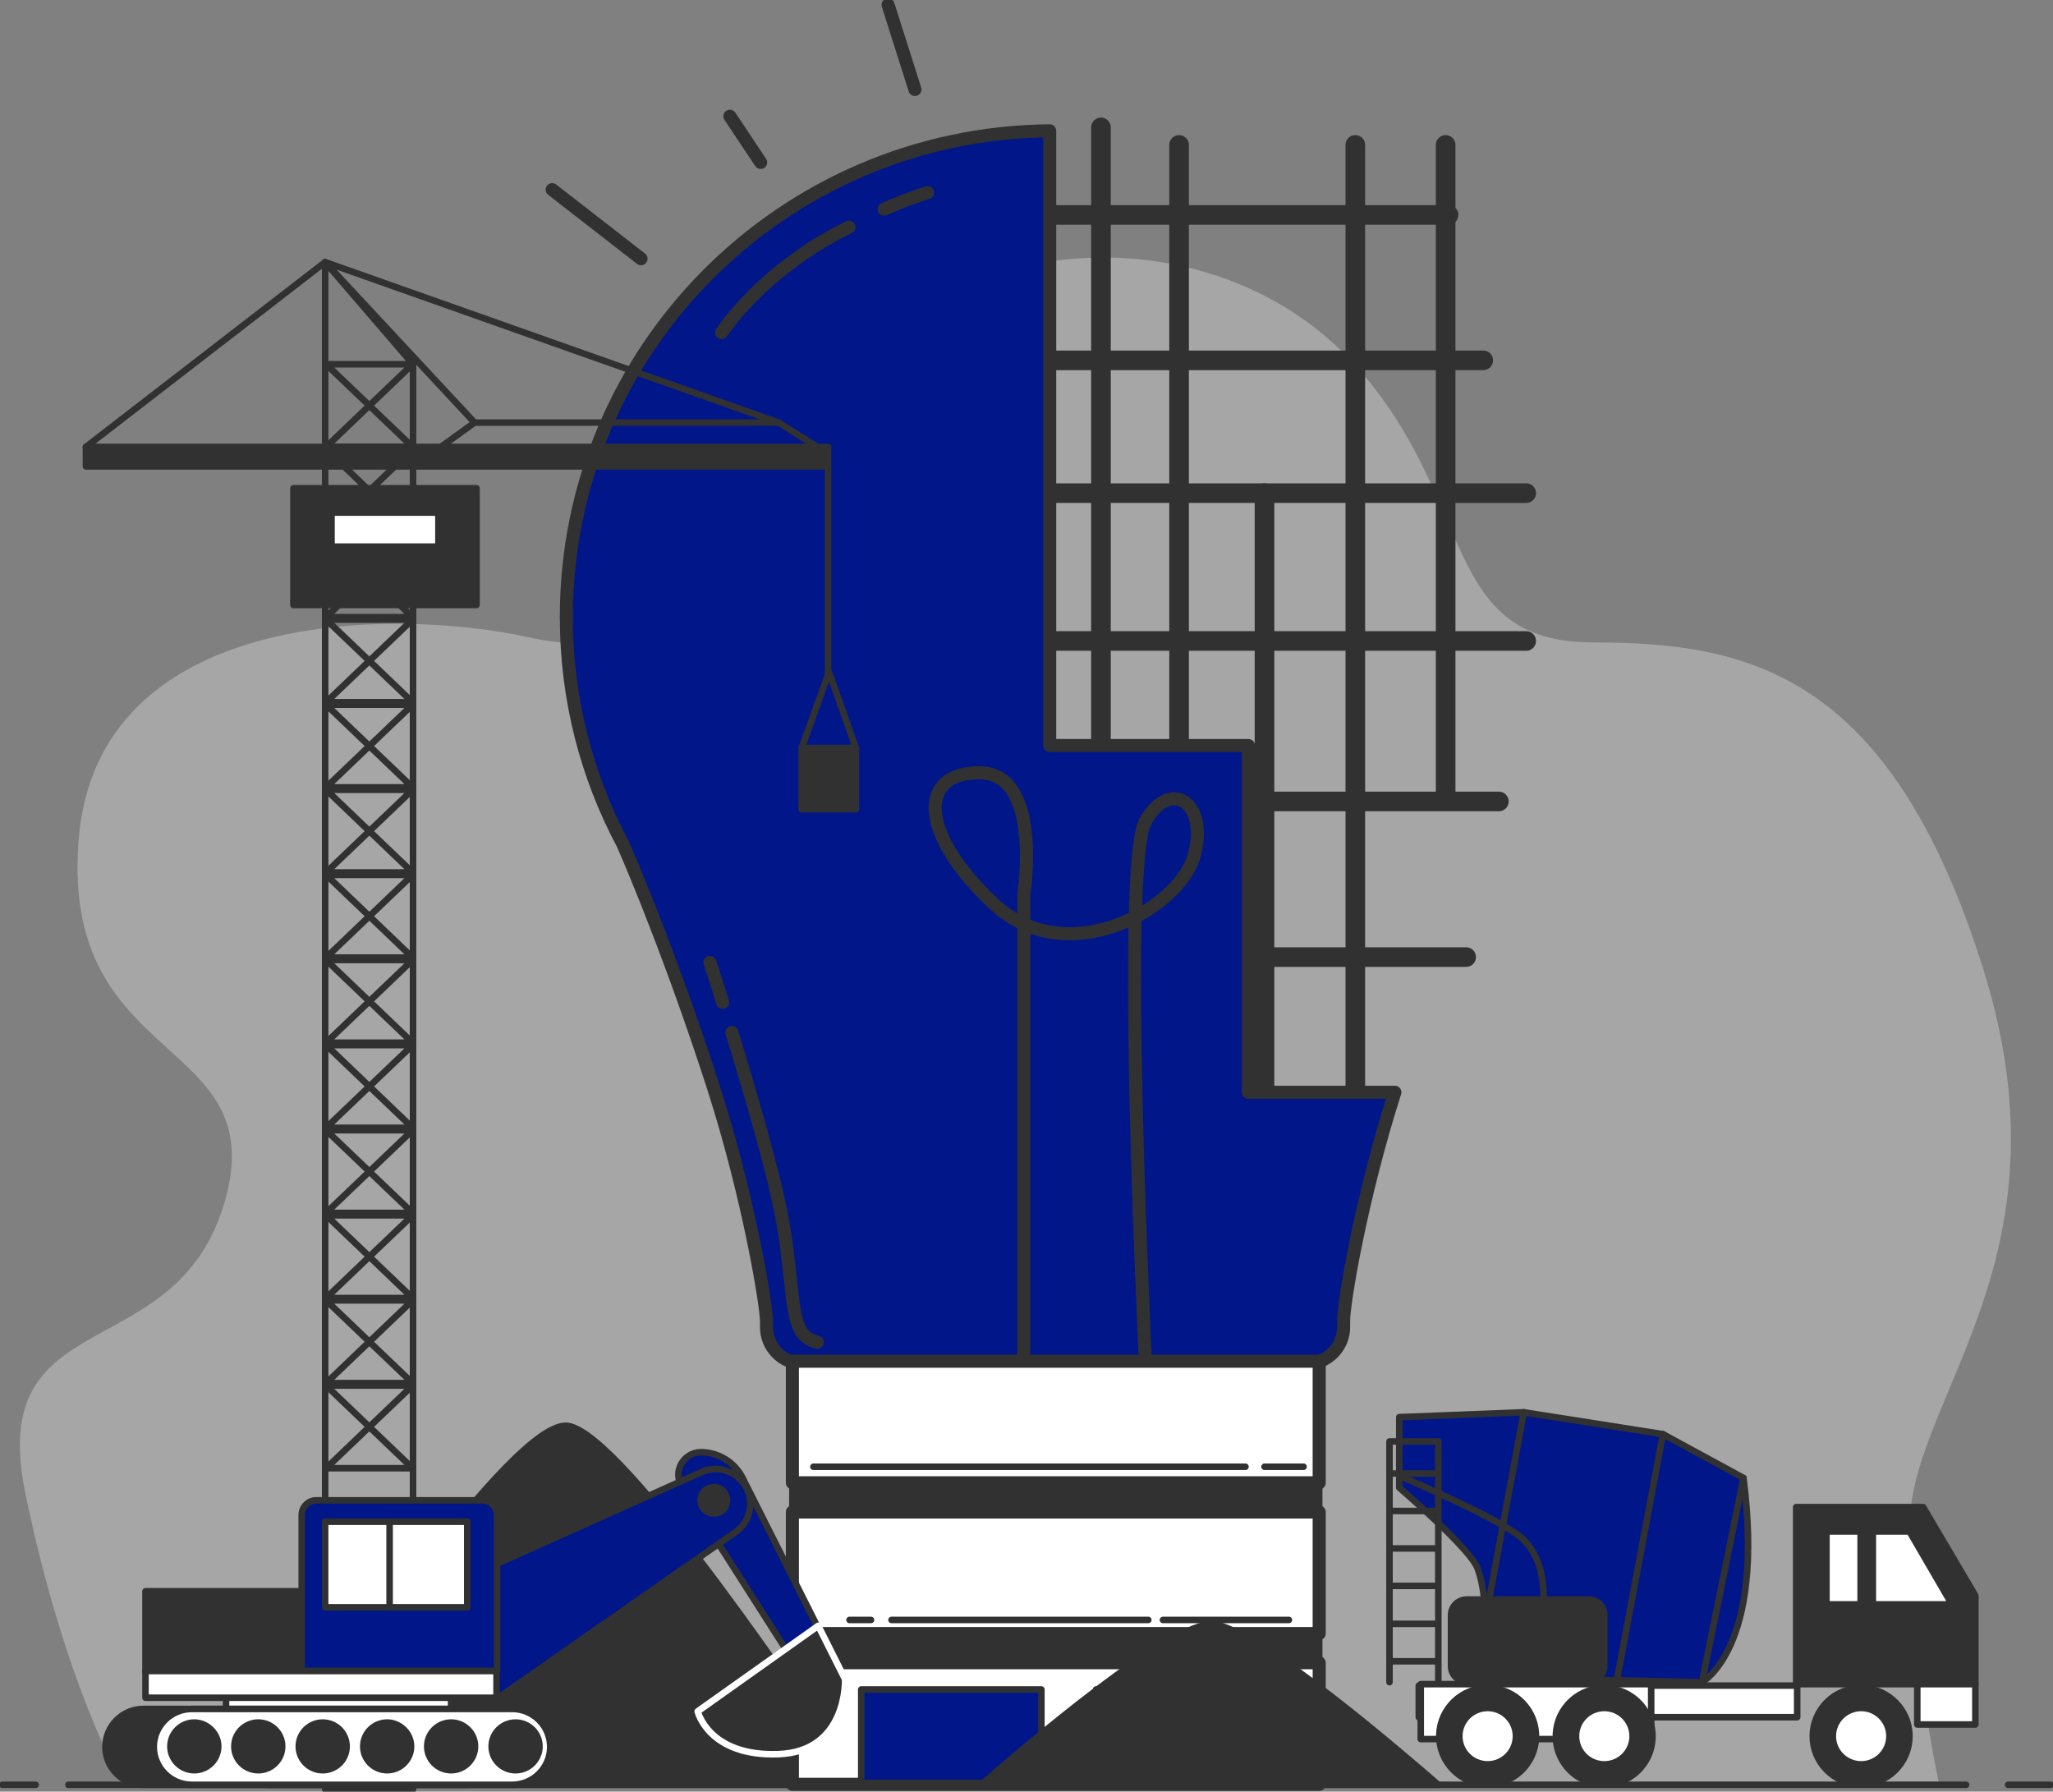 <svg width="314" height="274" viewBox="0 0 314 274" fill="none" xmlns="http://www.w3.org/2000/svg">
<rect x="0" y="0" width="314" height="274" fill="#808080" stroke="none"/>
<g clip-path="url(#clip0_850:1526)">
<path opacity="0.3" d="M296.601 272.959H18.817C18.817 272.959 10.006 258.084 3.883 228.408C-2.241 198.732 26.882 209.516 34.349 183.857C41.817 158.197 9.259 163.627 12.022 128.521C14.71 93.416 59.439 92.746 81.095 97.507C102.75 102.267 100.062 86.053 125.152 59.054C150.242 32.056 188.176 34.733 207.143 55.707C226.11 76.607 219.986 98.25 243.732 98.25C267.478 98.25 289.134 103.01 303.321 148.156C317.509 193.302 291.523 214.053 292.046 234.358C292.569 254.737 296.601 272.959 296.601 272.959Z" fill="white"/>
<path d="M131.2 272.959C124.405 262.621 95.357 219.26 86.844 218.07C78.556 216.954 49.135 260.761 41.145 272.959H131.2Z" fill="#313131" stroke="#313131" stroke-miterlimit="10" stroke-linecap="round" stroke-linejoin="round"/>
<path d="M168.388 19.486V119.522" stroke="#313131" stroke-width="3" stroke-miterlimit="10" stroke-linecap="round" stroke-linejoin="round"/>
<path d="M180.336 22.164V119.522" stroke="#313131" stroke-width="3" stroke-miterlimit="10" stroke-linecap="round" stroke-linejoin="round"/>
<path d="M193.403 75.417V169.725" stroke="#313131" stroke-width="3" stroke-miterlimit="10" stroke-linecap="round" stroke-linejoin="round"/>
<path d="M207.292 22.164V169.725" stroke="#313131" stroke-width="3" stroke-miterlimit="10" stroke-linecap="round" stroke-linejoin="round"/>
<path d="M221.106 22.164V122.199" stroke="#313131" stroke-width="3" stroke-miterlimit="10" stroke-linecap="round" stroke-linejoin="round"/>
<path d="M158.008 32.874H221.555" stroke="#313131" stroke-width="3" stroke-miterlimit="10" stroke-linecap="round" stroke-linejoin="round"/>
<path d="M158.008 55.112H226.856" stroke="#313131" stroke-width="3" stroke-miterlimit="10" stroke-linecap="round" stroke-linejoin="round"/>
<path d="M156.888 75.417H233.428" stroke="#313131" stroke-width="3" stroke-miterlimit="10" stroke-linecap="round" stroke-linejoin="round"/>
<path d="M155.693 98.027H233.428" stroke="#313131" stroke-width="3" stroke-miterlimit="10" stroke-linecap="round" stroke-linejoin="round"/>
<path d="M170.329 122.571H229.246" stroke="#313131" stroke-width="3" stroke-miterlimit="10" stroke-linecap="round" stroke-linejoin="round"/>
<path d="M185.712 146.371H224.243" stroke="#313131" stroke-width="3" stroke-miterlimit="10" stroke-linecap="round" stroke-linejoin="round"/>
<path d="M84.455 29.006L98.046 39.568" stroke="#313131" stroke-width="2" stroke-miterlimit="10" stroke-linecap="round" stroke-linejoin="round"/>
<path d="M111.636 17.776L116.34 24.841" stroke="#313131" stroke-width="2" stroke-miterlimit="10" stroke-linecap="round" stroke-linejoin="round"/>
<path d="M135.83 0.744L139.937 13.685" stroke="#313131" stroke-width="2" stroke-miterlimit="10" stroke-linecap="round" stroke-linejoin="round"/>
<path d="M213.341 167.048H190.939V114.018H160.547V20.007C119.627 20.379 86.621 53.55 86.621 94.383C86.621 106.952 89.757 118.778 95.283 129.116C97.747 134.769 103.423 148.603 109.172 166.453C114.474 182.964 117.237 199.55 117.237 202.079C117.237 202.302 117.237 202.599 117.237 202.822C117.162 205.946 119.627 208.549 122.838 208.549H156.664H166.073H199.9C203.036 208.549 205.575 205.946 205.501 202.822C205.501 202.525 205.501 202.302 205.501 202.079C205.426 199.624 208.114 183.41 213.341 167.048Z" fill="#001689" stroke="#313131" stroke-width="2" stroke-miterlimit="10" stroke-linecap="round" stroke-linejoin="round"/>
<path d="M135.233 31.982C137.399 31.015 139.564 30.197 141.879 29.453" stroke="#313131" stroke-width="2" stroke-miterlimit="10" stroke-linecap="round" stroke-linejoin="round"/>
<path d="M110.367 50.873C110.367 50.873 116.49 41.279 129.857 34.733" stroke="#313131" stroke-width="2" stroke-miterlimit="10" stroke-linecap="round" stroke-linejoin="round"/>
<path d="M111.936 157.9C114.698 166.899 118.357 179.394 119.627 186.385C121.792 198.137 120.374 204.236 125.003 205.277" stroke="#313131" stroke-width="2" stroke-miterlimit="10" stroke-linecap="round" stroke-linejoin="round"/>
<path d="M108.575 147.189C108.575 147.189 109.397 149.569 110.517 153.288" stroke="#313131" stroke-width="2" stroke-miterlimit="10" stroke-linecap="round" stroke-linejoin="round"/>
<path d="M156.59 207.88V136.777C156.59 136.777 159.502 118.183 149.795 118.183C140.087 118.183 140.834 127.852 152.035 138.264C163.236 148.677 180.411 139.008 182.651 130.827C184.891 122.645 178.917 118.927 175.184 125.62C171.45 132.314 175.184 208.178 175.184 208.178" stroke="#313131" stroke-width="2" stroke-miterlimit="10" stroke-linecap="round" stroke-linejoin="round"/>
<path d="M201.766 208.177H121.194V226.771H201.766V208.177Z" fill="white" stroke="#313131" stroke-width="2" stroke-miterlimit="10" stroke-linecap="round" stroke-linejoin="round"/>
<path d="M201.766 231.234H121.194V249.828H201.766V231.234Z" fill="white" stroke="#313131" stroke-width="2" stroke-miterlimit="10" stroke-linecap="round" stroke-linejoin="round"/>
<path d="M201.766 226.846H121.194V231.308H201.766V226.846Z" fill="#313131" stroke="#313131" stroke-miterlimit="10" stroke-linecap="round" stroke-linejoin="round"/>
<path d="M201.766 254.29H121.194V272.884H201.766V254.29Z" fill="white" stroke="#313131" stroke-width="2" stroke-miterlimit="10" stroke-linecap="round" stroke-linejoin="round"/>
<path d="M193.403 224.317H199.377" stroke="#313131" stroke-miterlimit="10" stroke-linecap="round" stroke-linejoin="round"/>
<path d="M124.405 224.317H190.491" stroke="#313131" stroke-miterlimit="10" stroke-linecap="round" stroke-linejoin="round"/>
<path d="M177.871 247.745H197.137" stroke="#313131" stroke-miterlimit="10" stroke-linecap="round" stroke-linejoin="round"/>
<path d="M136.353 247.745H175.63" stroke="#313131" stroke-miterlimit="10" stroke-linecap="round" stroke-linejoin="round"/>
<path d="M129.931 247.745H133.216" stroke="#313131" stroke-miterlimit="10" stroke-linecap="round" stroke-linejoin="round"/>
<path d="M201.766 249.902H121.194V254.365H201.766V249.902Z" fill="#313131" stroke="#313131" stroke-miterlimit="10" stroke-linecap="round" stroke-linejoin="round"/>
<path d="M159.277 258.381H131.723V272.661H159.277V258.381Z" fill="#001689" stroke="#313131" stroke-miterlimit="10" stroke-linecap="round" stroke-linejoin="round"/>
<path d="M195.195 258.381H167.641V272.661H195.195V258.381Z" fill="#001689" stroke="#313131" stroke-miterlimit="10" stroke-linecap="round" stroke-linejoin="round"/>
<path d="M219.987 272.959C214.685 268.347 192.134 248.935 185.562 248.415C179.141 247.894 156.291 267.529 150.093 272.959H219.987Z" fill="#313131" stroke="#313131" stroke-miterlimit="10" stroke-linecap="round" stroke-linejoin="round"/>
<path d="M307.13 272.959H313.626" stroke="#313131" stroke-miterlimit="10" stroke-linecap="round" stroke-linejoin="round"/>
<path d="M10.454 272.959H300.708" stroke="#313131" stroke-miterlimit="10" stroke-linecap="round" stroke-linejoin="round"/>
<path d="M0.373 272.959H5.451" stroke="#313131" stroke-miterlimit="10" stroke-linecap="round" stroke-linejoin="round"/>
<path d="M294.137 230.49H274.722V257.563H282.786H294.137H302.127V244.027L294.137 230.49Z" fill="#313131" stroke="#313131" stroke-miterlimit="10" stroke-linecap="round" stroke-linejoin="round"/>
<path d="M302.127 257.563H293.241V263.736H302.127V257.563Z" fill="white" stroke="#313131" stroke-miterlimit="10" stroke-linecap="round" stroke-linejoin="round"/>
<path d="M260.31 257.265C260.31 257.265 270.017 252.059 266.657 226.028L254.336 219.334L233.054 215.987L214.013 216.731V227.515C214.013 227.515 224.84 236.812 225.96 239.787C227.08 242.762 227.08 246.109 227.08 246.109V256.522L260.31 257.265Z" fill="#001689" stroke="#313131" stroke-miterlimit="10" stroke-linecap="round" stroke-linejoin="round"/>
<path d="M266.658 226.028L260.311 257.265" stroke="#313131" stroke-miterlimit="10" stroke-linecap="round" stroke-linejoin="round"/>
<path d="M254.336 219.334L247.242 257.265" stroke="#313131" stroke-miterlimit="10" stroke-linecap="round" stroke-linejoin="round"/>
<path d="M233.054 215.987L227.827 244.25" stroke="#313131" stroke-miterlimit="10" stroke-linecap="round" stroke-linejoin="round"/>
<path d="M214.76 226.028C214.76 226.028 227.081 231.234 231.935 234.581C236.788 237.928 236.042 244.993 236.042 244.993" stroke="#313131" stroke-miterlimit="10" stroke-linecap="round" stroke-linejoin="round"/>
<path d="M274.872 257.786H217V262.621H274.872V257.786Z" fill="white" stroke="#313131" stroke-miterlimit="10" stroke-linecap="round" stroke-linejoin="round"/>
<path d="M286.445 245.365H298.542L292.046 234.209H286.445V245.365Z" fill="white" stroke="#313131" stroke-miterlimit="10" stroke-linecap="round" stroke-linejoin="round"/>
<path d="M284.579 234.209H279.352V245.365H284.579V234.209Z" fill="white" stroke="#313131" stroke-miterlimit="10" stroke-linecap="round" stroke-linejoin="round"/>
<path d="M252.545 257.563H217.299V265.967H252.545V257.563Z" fill="white" stroke="#313131" stroke-miterlimit="10" stroke-linecap="round" stroke-linejoin="round"/>
<path d="M285.964 272.769C289.982 272.046 292.651 268.216 291.925 264.214C291.2 260.212 287.355 257.554 283.337 258.277C279.319 258.999 276.65 262.829 277.375 266.831C278.101 270.833 281.946 273.492 285.964 272.769Z" fill="#313131" stroke="#313131" stroke-miterlimit="10" stroke-linecap="round" stroke-linejoin="round"/>
<path d="M284.653 269.835C287.045 269.835 288.984 267.903 288.984 265.521C288.984 263.139 287.045 261.207 284.653 261.207C282.261 261.207 280.322 263.139 280.322 265.521C280.322 267.903 282.261 269.835 284.653 269.835Z" fill="white" stroke="#313131" stroke-miterlimit="10" stroke-linecap="round" stroke-linejoin="round"/>
<path d="M228.818 272.764C232.838 272.055 235.52 268.234 234.809 264.23C234.097 260.226 230.261 257.554 226.24 258.263C222.22 258.972 219.538 262.792 220.249 266.797C220.961 270.801 224.797 273.473 228.818 272.764Z" fill="#313131" stroke="#313131" stroke-miterlimit="10" stroke-linecap="round" stroke-linejoin="round"/>
<path d="M227.529 269.835C229.921 269.835 231.86 267.904 231.86 265.521C231.86 263.139 229.921 261.207 227.529 261.207C225.137 261.207 223.198 263.139 223.198 265.521C223.198 267.904 225.137 269.835 227.529 269.835Z" fill="white" stroke="#313131" stroke-miterlimit="10" stroke-linecap="round" stroke-linejoin="round"/>
<path d="M250.353 270.961C253.36 268.211 253.56 263.553 250.799 260.557C248.037 257.562 243.361 257.363 240.354 260.113C237.346 262.864 237.147 267.521 239.908 270.517C242.669 273.512 247.345 273.711 250.353 270.961Z" fill="#313131" stroke="#313131" stroke-miterlimit="10" stroke-linecap="round" stroke-linejoin="round"/>
<path d="M245.375 269.835C247.767 269.835 249.706 267.904 249.706 265.521C249.706 263.139 247.767 261.207 245.375 261.207C242.983 261.207 241.044 263.139 241.044 265.521C241.044 267.904 242.983 269.835 245.375 269.835Z" fill="white" stroke="#313131" stroke-miterlimit="10" stroke-linecap="round" stroke-linejoin="round"/>
<path d="M242.986 244.622H224.318C222.974 244.622 221.929 245.737 221.929 247.002V254.811C221.929 256.15 223.049 257.191 224.318 257.191H242.986C244.331 257.191 245.376 256.075 245.376 254.811V247.002C245.376 245.663 244.331 244.622 242.986 244.622Z" fill="#313131" stroke="#313131" stroke-miterlimit="10" stroke-linecap="round" stroke-linejoin="round"/>
<path d="M212.52 257.265V220.449H219.987V257.265" stroke="#313131" stroke-miterlimit="10" stroke-linecap="round" stroke-linejoin="round"/>
<path d="M212.595 225.358H219.913" stroke="#313131" stroke-miterlimit="10" stroke-linecap="round" stroke-linejoin="round"/>
<path d="M212.595 231.085H219.913" stroke="#313131" stroke-miterlimit="10" stroke-linecap="round" stroke-linejoin="round"/>
<path d="M212.595 236.812H219.913" stroke="#313131" stroke-miterlimit="10" stroke-linecap="round" stroke-linejoin="round"/>
<path d="M212.595 242.539H219.913" stroke="#313131" stroke-miterlimit="10" stroke-linecap="round" stroke-linejoin="round"/>
<path d="M212.595 248.34H219.913" stroke="#313131" stroke-miterlimit="10" stroke-linecap="round" stroke-linejoin="round"/>
<path d="M212.595 254.067H219.913" stroke="#313131" stroke-miterlimit="10" stroke-linecap="round" stroke-linejoin="round"/>
<path d="M63.174 273.628H49.732V40.088L63.174 55.707V273.628Z" stroke="#313131" stroke-miterlimit="10" stroke-linecap="round" stroke-linejoin="round"/>
<path d="M49.882 224.54H63.099L49.882 211.896H63.099L49.882 224.54Z" stroke="#313131" stroke-miterlimit="10" stroke-linecap="round" stroke-linejoin="round"/>
<path d="M49.882 211.524H63.099L49.882 198.88H63.099L49.882 211.524Z" stroke="#313131" stroke-miterlimit="10" stroke-linecap="round" stroke-linejoin="round"/>
<path d="M49.882 198.509H63.099L49.882 185.865H63.099L49.882 198.509Z" stroke="#313131" stroke-miterlimit="10" stroke-linecap="round" stroke-linejoin="round"/>
<path d="M49.882 185.493H63.099L49.882 172.849H63.099L49.882 185.493Z" stroke="#313131" stroke-miterlimit="10" stroke-linecap="round" stroke-linejoin="round"/>
<path d="M49.882 172.477H63.099L49.882 159.833H63.099L49.882 172.477Z" stroke="#313131" stroke-miterlimit="10" stroke-linecap="round" stroke-linejoin="round"/>
<path d="M49.882 159.461H63.099L49.882 146.818H63.099L49.882 159.461Z" stroke="#313131" stroke-miterlimit="10" stroke-linecap="round" stroke-linejoin="round"/>
<path d="M49.882 146.446H63.099L49.882 133.802H63.099L49.882 146.446Z" stroke="#313131" stroke-miterlimit="10" stroke-linecap="round" stroke-linejoin="round"/>
<path d="M49.882 133.43H63.099L49.882 120.786H63.099L49.882 133.43Z" stroke="#313131" stroke-miterlimit="10" stroke-linecap="round" stroke-linejoin="round"/>
<path d="M49.882 120.414H63.099L49.882 107.77H63.099L49.882 120.414Z" stroke="#313131" stroke-miterlimit="10" stroke-linecap="round" stroke-linejoin="round"/>
<path d="M49.882 107.398H63.099L49.882 94.754H63.099L49.882 107.398Z" stroke="#313131" stroke-miterlimit="10" stroke-linecap="round" stroke-linejoin="round"/>
<path d="M49.882 94.383H63.099L49.882 81.739H63.099L49.882 94.383Z" stroke="#313131" stroke-miterlimit="10" stroke-linecap="round" stroke-linejoin="round"/>
<path d="M49.882 81.367H63.099L49.882 68.723H63.099L49.882 81.367Z" stroke="#313131" stroke-miterlimit="10" stroke-linecap="round" stroke-linejoin="round"/>
<path d="M49.882 68.351H63.099L49.882 55.707H63.099L49.882 68.351Z" stroke="#313131" stroke-miterlimit="10" stroke-linecap="round" stroke-linejoin="round"/>
<path d="M125.6 68.723L119.104 64.632H72.582L66.907 68.723H125.6Z" stroke="#313131" stroke-miterlimit="10" stroke-linecap="round" stroke-linejoin="round"/>
<path d="M126.646 68.351H13.143V71.326H126.646V68.351Z" fill="#313131" stroke="#313131" stroke-miterlimit="10" stroke-linecap="round" stroke-linejoin="round"/>
<path d="M119.104 64.632L49.732 40.088L72.582 64.632" stroke="#313131" stroke-miterlimit="10" stroke-linecap="round" stroke-linejoin="round"/>
<path d="M49.732 40.088L13.143 68.351" stroke="#313131" stroke-miterlimit="10" stroke-linecap="round" stroke-linejoin="round"/>
<path d="M72.88 74.673H44.878V92.523H72.88V74.673Z" fill="#313131" stroke="#313131" stroke-miterlimit="10" stroke-linecap="round" stroke-linejoin="round"/>
<path d="M67.056 78.392H50.703V83.598H67.056V78.392Z" fill="white" stroke="#313131" stroke-miterlimit="10" stroke-linecap="round" stroke-linejoin="round"/>
<path d="M126.646 71.326V103.457" stroke="#313131" stroke-miterlimit="10" stroke-linecap="round" stroke-linejoin="round"/>
<path d="M130.902 114.39H122.613V123.761H130.902V114.39Z" fill="#313131" stroke="#313131" stroke-miterlimit="10" stroke-linecap="round" stroke-linejoin="round"/>
<path d="M122.613 114.39L126.795 102.787L130.902 114.39" stroke="#313131" stroke-miterlimit="10" stroke-linecap="round" stroke-linejoin="round"/>
<path d="M104.318 227.366L122.314 255.555L126.794 252.282L113.577 226.028C112.382 223.648 109.918 222.086 107.155 222.086C104.467 222.16 102.824 225.135 104.318 227.366Z" fill="#001689" stroke="#313131" stroke-miterlimit="10" stroke-linecap="round" stroke-linejoin="round"/>
<path d="M125.151 248.638L106.707 261.728C106.707 261.728 108.35 268.645 119.028 268.273C129.706 267.901 129.258 256.819 129.258 256.819L125.151 248.638Z" fill="#313131" stroke="white" stroke-miterlimit="10" stroke-linecap="round" stroke-linejoin="round"/>
<path d="M73.926 240.085L107.305 225.135C109.545 224.094 112.233 224.838 113.727 226.846C115.519 229.226 114.921 232.573 112.532 234.283L76.017 259.794L73.926 240.085Z" fill="#001689" stroke="#313131" stroke-miterlimit="10" stroke-linecap="round" stroke-linejoin="round"/>
<path d="M68.998 258.456H34.573V263.736H68.998V258.456Z" fill="white" stroke="#313131" stroke-miterlimit="10" stroke-linecap="round" stroke-linejoin="round"/>
<path d="M52.196 243.357H22.252V255.629H52.196V243.357Z" fill="#313131" stroke="#313131" stroke-miterlimit="10" stroke-linecap="round" stroke-linejoin="round"/>
<path d="M46.072 255.555H76.016V231.68C76.016 230.416 74.971 229.449 73.776 229.449H48.387C47.118 229.449 46.147 230.49 46.147 231.68V255.555H46.072Z" fill="#001689" stroke="#313131" stroke-miterlimit="10" stroke-linecap="round" stroke-linejoin="round"/>
<path d="M21.953 272.959H70.939C74.15 272.959 76.763 270.356 76.763 267.157C76.763 263.959 74.15 261.356 70.939 261.356H21.953C18.742 261.356 16.129 263.959 16.129 267.157C16.129 270.356 18.742 272.959 21.953 272.959Z" fill="#313131" stroke="#313131" stroke-miterlimit="10" stroke-linecap="round" stroke-linejoin="round"/>
<path d="M29.346 272.959H78.332C81.542 272.959 84.156 270.356 84.156 267.157C84.156 263.959 81.542 261.356 78.332 261.356H29.346C26.135 261.356 23.521 263.959 23.521 267.157C23.521 270.356 26.135 272.959 29.346 272.959Z" fill="white" stroke="#313131" stroke-miterlimit="10" stroke-linecap="round" stroke-linejoin="round"/>
<path d="M75.942 255.555H22.252V259.646H75.942V255.555Z" fill="white" stroke="#313131" stroke-miterlimit="10" stroke-linecap="round" stroke-linejoin="round"/>
<path d="M33.379 267.083C33.379 269.091 31.736 270.727 29.72 270.727C27.703 270.727 26.061 269.091 26.061 267.083C26.061 265.075 27.703 263.439 29.72 263.439C31.661 263.439 33.379 265.075 33.379 267.083Z" fill="#313131" stroke="#313131" stroke-miterlimit="10" stroke-linecap="round" stroke-linejoin="round"/>
<path d="M39.502 270.727C41.523 270.727 43.161 269.096 43.161 267.083C43.161 265.07 41.523 263.439 39.502 263.439C37.481 263.439 35.843 265.07 35.843 267.083C35.843 269.096 37.481 270.727 39.502 270.727Z" fill="#313131" stroke="#313131" stroke-miterlimit="10" stroke-linecap="round" stroke-linejoin="round"/>
<path d="M49.358 270.727C51.379 270.727 53.017 269.096 53.017 267.083C53.017 265.07 51.379 263.439 49.358 263.439C47.337 263.439 45.699 265.07 45.699 267.083C45.699 269.096 47.337 270.727 49.358 270.727Z" fill="#313131" stroke="#313131" stroke-miterlimit="10" stroke-linecap="round" stroke-linejoin="round"/>
<path d="M62.874 267.083C62.874 269.091 61.231 270.727 59.215 270.727C57.199 270.727 55.556 269.091 55.556 267.083C55.556 265.075 57.199 263.439 59.215 263.439C61.156 263.439 62.874 265.075 62.874 267.083Z" fill="#313131" stroke="#313131" stroke-miterlimit="10" stroke-linecap="round" stroke-linejoin="round"/>
<path d="M72.657 267.083C72.657 269.091 71.014 270.727 68.998 270.727C66.982 270.727 65.339 269.091 65.339 267.083C65.339 265.075 66.982 263.439 68.998 263.439C71.014 263.439 72.657 265.075 72.657 267.083Z" fill="#313131" stroke="#313131" stroke-miterlimit="10" stroke-linecap="round" stroke-linejoin="round"/>
<path d="M82.513 267.083C82.513 269.091 80.871 270.727 78.854 270.727C76.838 270.727 75.195 269.091 75.195 267.083C75.195 265.075 76.838 263.439 78.854 263.439C80.871 263.439 82.513 265.075 82.513 267.083Z" fill="#313131" stroke="#313131" stroke-miterlimit="10" stroke-linecap="round" stroke-linejoin="round"/>
<path d="M111.188 229.449C111.188 228.333 110.292 227.441 109.171 227.441C108.051 227.441 107.155 228.333 107.155 229.449C107.155 230.565 108.051 231.457 109.171 231.457C110.292 231.532 111.188 230.639 111.188 229.449Z" fill="#313131" stroke="#313131" stroke-miterlimit="10" stroke-linecap="round" stroke-linejoin="round"/>
<path d="M71.461 232.721H49.731V245.812H71.461V232.721Z" fill="white" stroke="#313131" stroke-miterlimit="10" stroke-linecap="round" stroke-linejoin="round"/>
<path d="M71.462 232.721H59.589V245.812H71.462V232.721Z" fill="white" stroke="#313131" stroke-miterlimit="10" stroke-linecap="round" stroke-linejoin="round"/>
</g>
<defs>
<clipPath id="clip0_850:1526">
<rect width="314" height="274" fill="white"/>
</clipPath>
</defs>
</svg>
